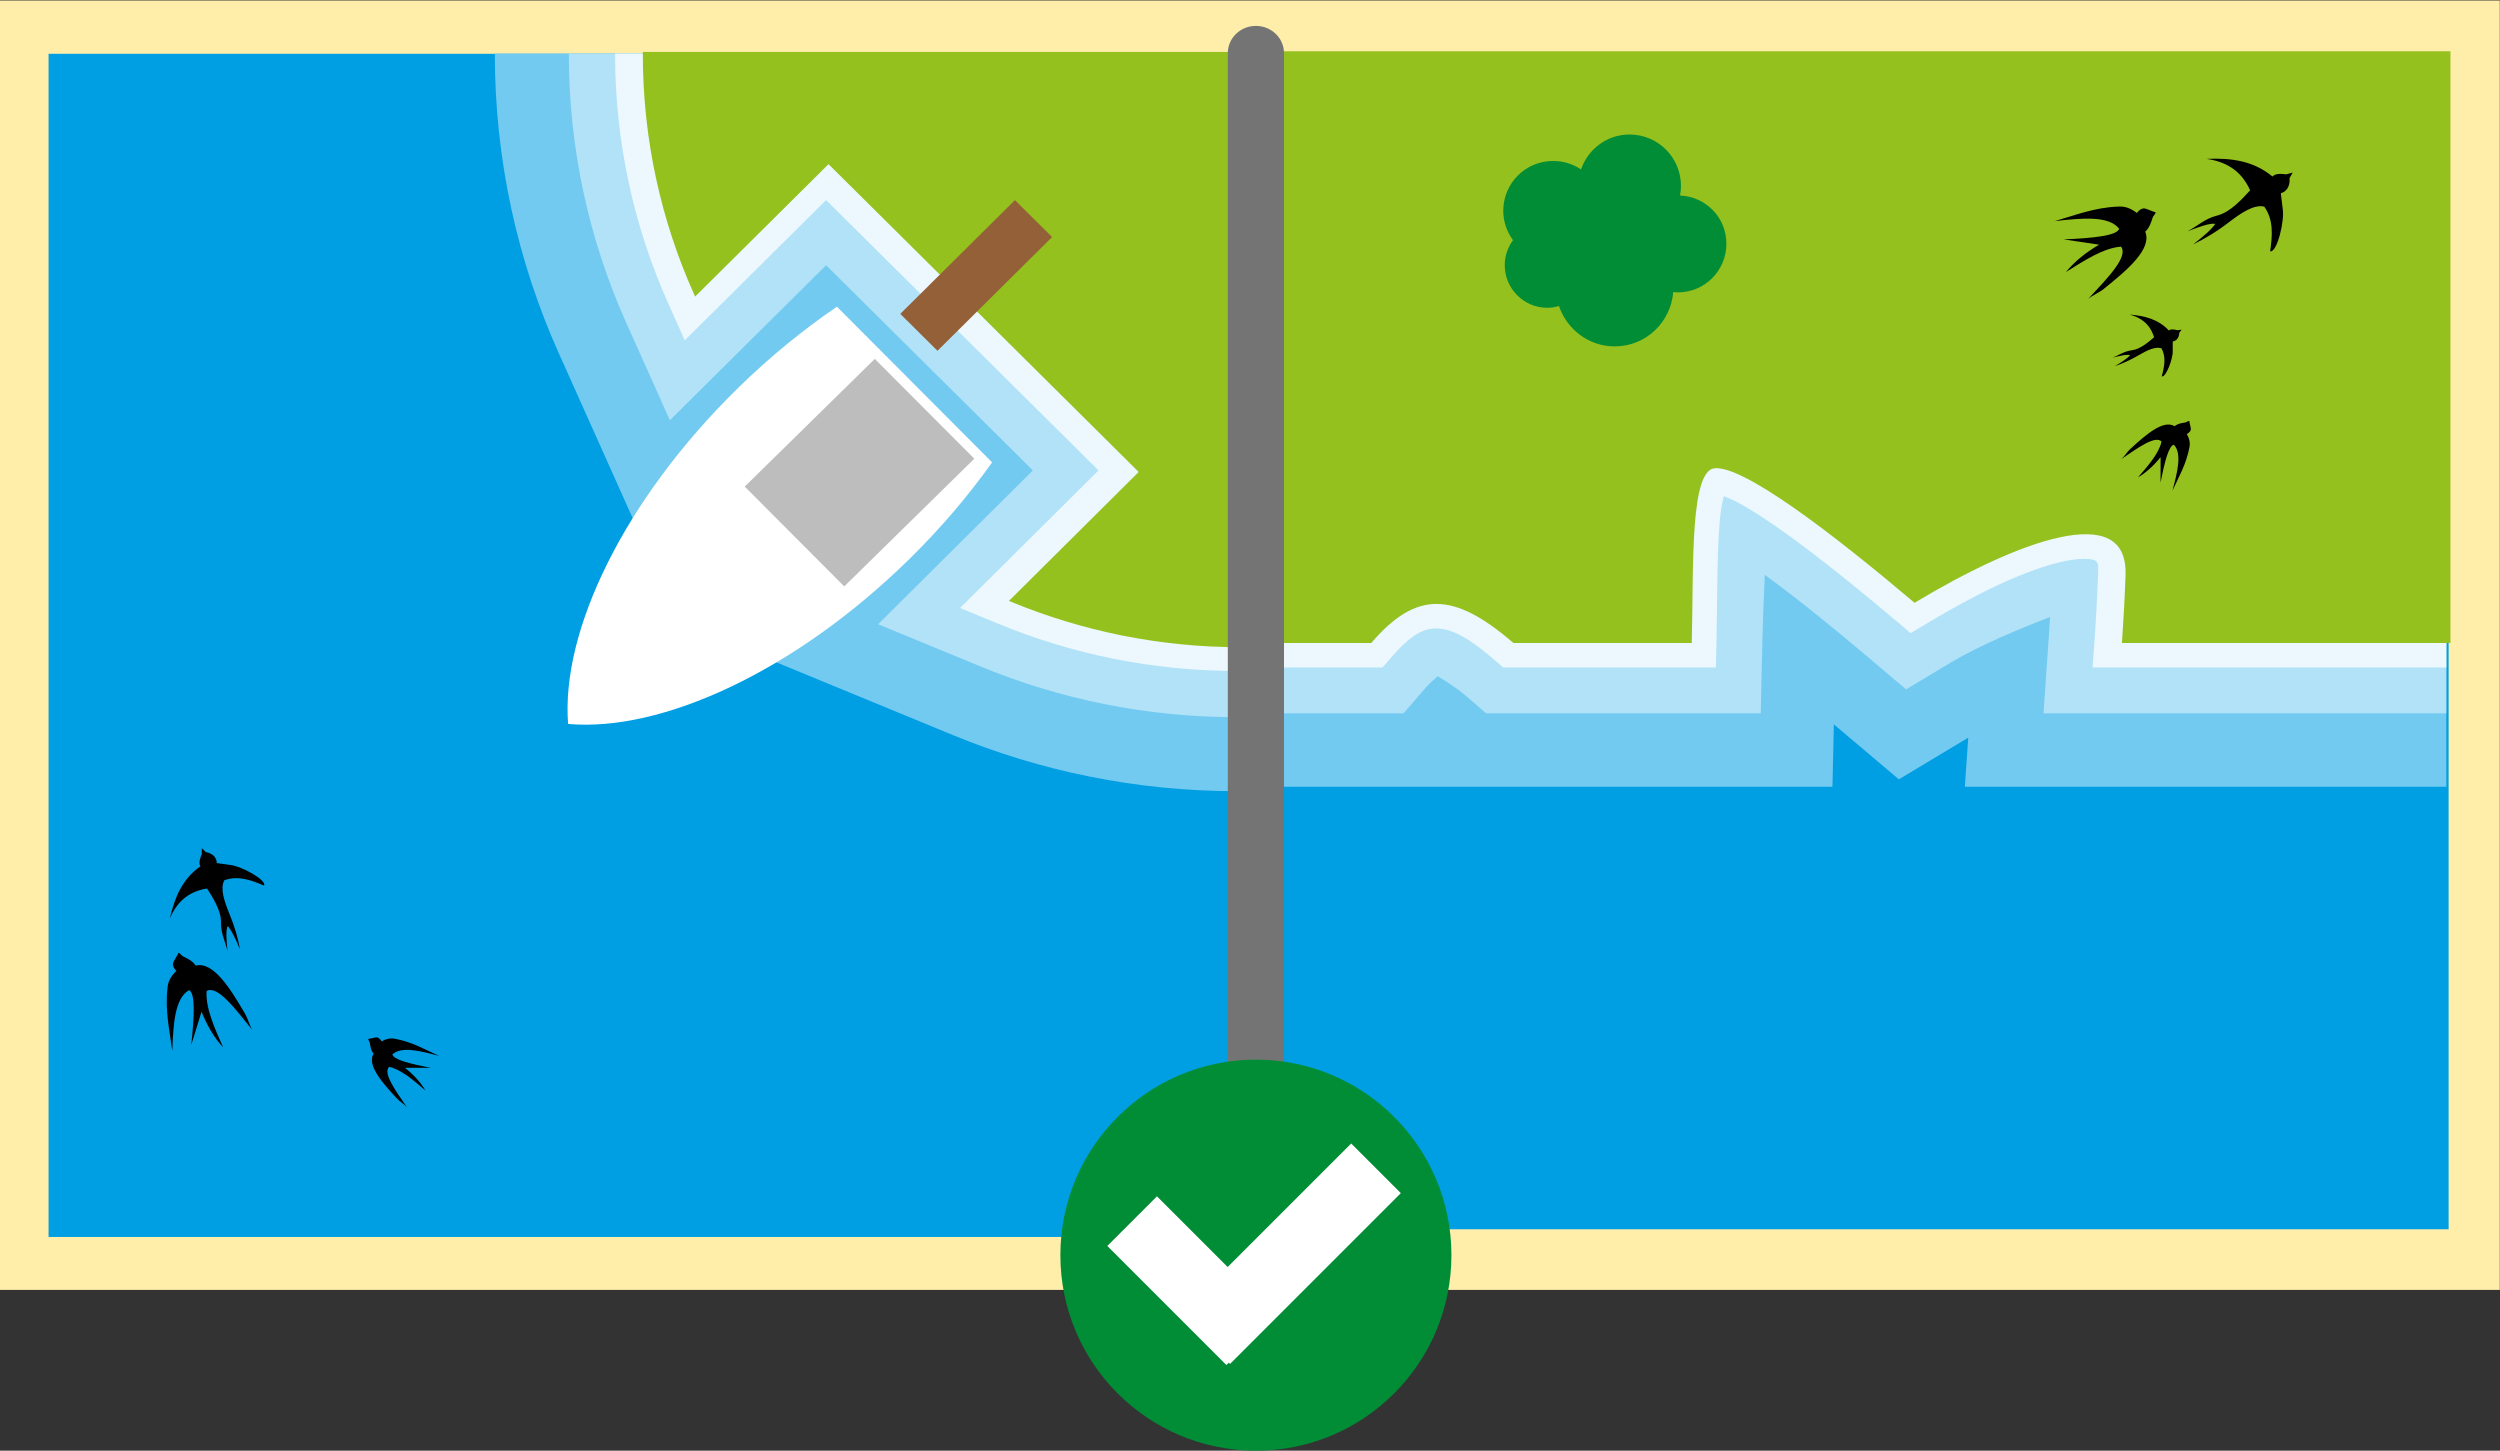 <?xml version="1.0" encoding="UTF-8" standalone="no"?>
<svg
   width="266.978"
   height="154.92"
   viewBox="0 0 266.978 154.92"
   version="1.1"
   xml:space="preserve"
   style="clip-rule:evenodd;fill-rule:evenodd;stroke-miterlimit:10"
   id="svg93"
   sodipodi:docname="2023-DE-06-example01.svg"
   inkscape:version="1.1.1 (3bf5ae0d25, 2021-09-20)"
   xmlns:inkscape="http://www.inkscape.org/namespaces/inkscape"
   xmlns:sodipodi="http://sodipodi.sourceforge.net/DTD/sodipodi-0.dtd"
   xmlns="http://www.w3.org/2000/svg"
   xmlns:svg="http://www.w3.org/2000/svg"
   xmlns:serif="http://www.serif.com/"><rect x="0" y="0" width="266.978" height="154.92" fill="#333333" stroke="none"/><defs
   id="defs97" /><sodipodi:namedview
   id="namedview95"
   pagecolor="#ffffff"
   bordercolor="#666666"
   borderopacity="1.0"
   inkscape:pageshadow="2"
   inkscape:pageopacity="0.0"
   inkscape:pagecheckerboard="0"
   showgrid="false"
   inkscape:zoom="2.2929688"
   inkscape:cx="236.15673"
   inkscape:cy="141.51959"
   inkscape:window-width="2048"
   inkscape:window-height="1017"
   inkscape:window-x="-8"
   inkscape:window-y="-8"
   inkscape:window-maximized="1"
   inkscape:current-layer="g41" />
    <g
   transform="matrix(7.507,0,0,7.45,-1175.095,-1439.139)"
   id="g41">
        <rect
   x="156.531"
   y="193.18"
   width="35.563"
   height="18.483"
   style="clip-rule:evenodd;display:inline;fill:#ffeeaa;fill-rule:evenodd;stroke-width:0.209;stroke-miterlimit:10"
   id="container0-2"
   inkscape:label="rect003403"
   ry="8.3706007e-15" /><g
   id="g5040">
            <g
   id="g38">
                <g
   id="rect1777"
   transform="matrix(0.265,0,0,0.265,157.224,192.619)">
                    <rect
   x="0"
   y="5"
   width="64"
   height="64"
   style="fill:#009fe3"
   id="rect2" />
                </g>
                <g
   id="rect17771"
   serif:id="rect1777"
   transform="matrix(0.133,0,0,0.134,157.201,193.27)">
                    <path
   d="M 127.294,83.912 V 5.008 h -79.39 c 0,11.414 2.444,22.233 6.826,32.016 l 9.353,20.884 19.255,-19.107 c 0,0 10.885,10.801 10.885,10.801 0,0 -19.351,19.231 -19.351,19.231 l 22.019,9.075 c 9.366,3.861 19.624,6.004 30.403,6.004 z"
   style="fill:#72caf0"
   id="path5" />
                </g>
                <g
   id="rect17772"
   serif:id="rect1777"
   transform="matrix(0.133,0,0,0.134,157.201,193.27)">
                    <path
   d="M 127.294,75.997 V 5.008 H 55.819 c 0,10.26 2.195,19.987 6.134,28.781 L 66.63,44.231 83.338,27.65 c 0,0 22.117,21.948 22.117,21.948 0,0 -16.558,16.455 -16.558,16.455 l 11.01,4.538 c 8.437,3.477 17.678,5.406 27.387,5.406 z"
   style="fill:#b1e2f7"
   id="path8" />
                </g>
                <g
   id="rect17773"
   serif:id="rect1777"
   transform="matrix(0.133,0,0,0.134,157.201,193.27)">
                    <path
   d="M 127.294,71.051 V 5.008 H 60.766 c 0,9.539 2.04,18.582 5.702,26.759 l 1.753,3.916 15.117,-15.002 c 0,0 29.138,28.915 29.138,28.915 -0.001,0 -14.813,14.72 -14.813,14.72 l 4.129,1.701 c 7.856,3.239 16.461,5.034 25.502,5.034 z"
   style="fill:#ecf8fd"
   id="path11" />
                </g>
                <g
   id="path1789"
   transform="matrix(0.265,0,0,0.265,157.224,192.619)">
                    <path
   d="m 32,5 c 0,4.62 0.98,9 2.74,12.96 l 7.13,-7.13 16.79,16.79 -6.93,6.94 C 55.51,36.13 59.65,37 64,37 V 5 Z"
   style="fill:#95c11f;fill-rule:nonzero;stroke:#95c11f;stroke-width:0.2px"
   id="path14" />
                </g>
                <g
   id="path1793"
   transform="matrix(0.265,0,0,0.265,157.224,192.619)">
                    <path
   d="m 42.32,18.68 c -1.8,1.24 -3.6,2.71 -5.31,4.4 -6.13,6.05 -9.51,13.16 -9.12,18.17 5.01,0.45 12.15,-2.83 18.29,-8.89 1.71,-1.69 3.21,-3.47 4.47,-5.26 z"
   style="fill:#ffffff;fill-rule:nonzero"
   id="path17" />
                </g>
                <g
   id="rect1795"
   transform="matrix(0.188,-0.186,0.186,0.188,158.604,201.243)">
                    <rect
   x="25.823"
   y="19.724"
   width="9.842"
   height="7.611"
   style="fill:#bdbdbd"
   id="rect20" />
                </g>
                <g
   id="rect1803"
   transform="matrix(0.187,-0.187,0.187,0.187,158.296,202.336)">
                    <rect
   x="42"
   y="17.06"
   width="8.72"
   height="2.83"
   style="fill:#936037"
   id="rect23" />
                </g>
                <g
   transform="matrix(-0.001,-0.003,0.003,-0.001,159.213,209.581)"
   id="g28">
                    <path
   d="m 999.529,245.418 c 84.691,51.487 151.631,109.964 180.471,205.196 15.56,-4.203 32.44,7.602 50.89,23.36 l 25.17,8.317 -22.85,11.554 c -17.05,31.409 -43.45,37.8 -62.58,30.791 l -27.89,55.56 c -20.21,45.682 -117.54,134.58 -136.48,114.21 43.22,-47.96 81.7,-97.612 79.58,-161.755 -28.16,-30.81 -90.663,-30.346 -147.258,-26.784 -66.641,4.658 -122.479,1.541 -172.992,-5.407 46.707,-3.659 91.739,-7.976 119.1,-19.236 -17.803,-16.683 -65.296,-26.451 -109.557,-37.117 46.506,5.501 85.07,-3.792 134.018,13.599 51.149,18.173 118.869,0.56 165.749,-10.741 15.29,-90.003 -20.53,-152.507 -75.371,-201.547 z"
   id="path26" />
                </g>
                <g
   transform="matrix(-4.94659e-4,-0.003,0.003,-4.98471e-4,157.082,210.169)"
   id="g32">
                    <path
   d="m 975.762,824.108 c -8.344,-3.783 -26.236,-21.602 -39.9,-30.58 -11.961,-7.859 -30.282,-2.205 -42.78,7.382 -18.252,-27.385 -41.181,-46.341 -70.57,-53.654 -105.273,-30.54 -205.293,-23.388 -298.156,-26.711 124.095,25.252 242.699,51.388 269.64,124.143 -19.949,27.068 -127.208,3.858 -256.758,-32.188 l 146.837,73.043 c -68.937,15.186 -130.449,38.512 -182.466,72.245 98.188,-25.009 197.021,-51.423 275.158,-32.832 18.818,53.825 -98.75,115.444 -217.142,181.444 24.231,-10.44 55.745,-11.78 81.911,-21.7 132.264,-50.11 268.013,-106.212 261.593,-190.974 21.946,-9.075 35.824,-27.623 52.361,-50.859 4.986,-7.006 16.02,-9.832 20.272,-18.759 z"
   id="path30" />
                </g>
                <g
   transform="matrix(-0.002,-0.001,-0.001,0.002,164.548,207.392)"
   id="g36">
                    <path
   d="m 975.762,824.108 c -8.344,-3.783 -26.236,-21.602 -39.9,-30.58 -11.961,-7.859 -30.282,-2.205 -42.78,7.382 -18.252,-27.385 -41.181,-46.341 -70.57,-53.654 -105.273,-30.54 -205.293,-23.388 -298.156,-26.711 124.095,25.252 242.699,51.388 269.64,124.143 -19.949,27.068 -127.208,3.858 -256.758,-32.188 l 146.837,73.043 c -68.937,15.186 -130.449,38.512 -182.466,72.245 98.188,-25.009 197.021,-51.423 275.158,-32.832 18.818,53.825 -98.75,115.444 -217.142,181.444 24.231,-10.44 55.745,-11.78 81.911,-21.7 132.264,-50.11 268.013,-106.212 261.593,-190.974 21.946,-9.075 35.824,-27.623 52.361,-50.859 4.986,-7.006 16.02,-9.832 20.272,-18.759 z"
   id="path34" />
                </g>
            </g>
        </g>
    </g>
    <g
   transform="matrix(7.406,0,0,7.406,-1176.065,-1472.05)"
   id="g80">
        <g
   id="g4965">
            <g
   id="g77">
                <g
   id="rect3607"
   transform="matrix(0.265,0,0,0.265,177.147,198.205)">
                    <rect
   x="0"
   y="5"
   width="64"
   height="64"
   style="fill:#009fe3"
   id="rect43" />
                </g>
                <g
   id="rect36071"
   serif:id="rect3607"
   transform="matrix(0.135,0,0,0.135,159.707,198.781)">
                    <path
   d="M 254.567,83.909 V 5.527 H 129.157 V 83.909 H 189 l 0.152,-6.658 6.942,5.869 7.411,-4.452 -0.363,5.241 z"
   style="fill:#72caf0"
   id="path46" />
                </g>
                <g
   id="rect36072"
   serif:id="rect3607"
   transform="matrix(0.135,0,0,0.135,159.707,198.781)">
                    <path
   d="M 254.567,76.071 V 5.527 h -125.41 v 70.544 h 14.033 l 2.345,-2.717 c 0.376,-0.435 0.934,-0.936 1.298,-1.246 0.646,0.381 1.992,1.214 2.973,2.06 l 2.206,1.903 h 29.327 l 0.175,-7.66 c 0.048,-2.081 0.148,-4.698 0.259,-7.129 3.393,2.462 7.203,5.557 10.809,8.605 l 4.286,3.624 4.811,-2.89 c 3.013,-1.81 7.47,-3.654 10.567,-4.841 -0.039,0.671 -0.081,1.308 -0.123,1.91 l -0.581,8.381 z"
   style="fill:#b1e2f7"
   id="path49" />
                </g>
                <g
   id="rect36073"
   serif:id="rect3607"
   transform="matrix(0.135,0,0,0.135,159.707,198.781)">
                    <path
   d="M 254.567,71.172 V 5.527 h -125.41 v 65.645 c 0,0 11.79,0 11.79,0 l 0.88,-1.019 c 1.694,-1.963 3.126,-3.153 4.832,-3.148 1.897,0.006 3.844,1.295 6.347,3.453 l 0.827,0.714 h 22.718 l 0.065,-2.872 c 0.115,-5.035 0.01,-10.421 0.489,-14.02 0.06,-0.453 0.18,-0.975 0.293,-1.407 0.52,0.208 1.175,0.491 1.719,0.794 4.348,2.425 10.753,7.512 16.628,12.479 l 1.607,1.359 1.805,-1.084 c 4.954,-2.976 10.348,-5.668 14.488,-6.569 0.991,-0.216 1.889,-0.328 2.66,-0.261 0.336,0.029 0.641,0.051 0.849,0.23 0.288,0.248 0.242,0.699 0.223,1.282 -0.096,2.675 -0.232,4.975 -0.367,6.926 l -0.218,3.143 z"
   style="fill:#ecf8fd"
   id="path52" />
                </g>
                <g
   id="path3619"
   transform="matrix(0.265,0,0,0.265,177.147,198.205)">
                    <path
   d="m 0,5 v 32 h 5.33 c 2.46,-2.85 4.55,-2.82 7.82,0 h 9.57 c 0.1,-4.38 -0.1,-9.27 1.28,-9.5 1.57,-0.26 6.55,3.57 10.95,7.29 5.36,-3.22 11.71,-5.74 11.57,-1.38 C 46.47,34.8 46.4,35.99 46.33,37 H 64 V 5 Z"
   style="fill:#95c11f;fill-rule:nonzero;stroke:#95c11f;stroke-width:0.2px"
   id="path55" />
                </g>
                <g
   id="path3623"
   transform="matrix(0.265,0,0,0.265,177.147,198.205)">
                    <path
   d="m 22.18,12.75 c 0.03,-0.17 0.05,-0.34 0.05,-0.52 0,-1.55 -1.25,-2.8 -2.8,-2.8 -1.23,0 -2.26,0.8 -2.64,1.9 -0.43,-0.29 -0.95,-0.46 -1.52,-0.46 -1.5,0 -2.71,1.21 -2.71,2.71 0,0.6 0.2,1.15 0.53,1.6 -0.28,0.38 -0.45,0.85 -0.45,1.36 0,1.28 1.04,2.32 2.32,2.32 0.22,0 0.43,-0.04 0.63,-0.1 0.43,1.27 1.62,2.2 3.03,2.2 1.69,0 3.05,-1.3 3.19,-2.96 0.08,0.01 0.16,0.02 0.25,0.02 1.46,0 2.64,-1.18 2.64,-2.64 0.01,-1.42 -1.11,-2.57 -2.52,-2.63 z"
   style="fill:#008d36;fill-rule:nonzero"
   id="path58" />
                </g>
                <g
   transform="matrix(0.003,-0.002,0.002,0.003,187.126,202.318)"
   id="g63">
                    <path
   d="m 999.529,245.418 c 84.691,51.487 151.631,109.964 180.471,205.196 15.56,-4.203 32.44,7.602 50.89,23.36 l 25.17,8.317 -22.85,11.554 c -17.05,31.409 -43.45,37.8 -62.58,30.791 l -27.89,55.56 c -20.21,45.682 -117.54,134.58 -136.48,114.21 43.22,-47.96 81.7,-97.612 79.58,-161.755 -28.16,-30.81 -90.663,-30.346 -147.258,-26.784 -66.641,4.658 -122.479,1.541 -172.992,-5.407 46.707,-3.659 91.739,-7.976 119.1,-19.236 -17.803,-16.683 -65.296,-26.451 -109.557,-37.117 46.506,5.501 85.07,-3.792 134.018,13.599 51.149,18.173 118.869,0.56 165.749,-10.741 15.29,-90.003 -20.53,-152.507 -75.371,-201.547 z"
   id="path61" />
                </g>
                <g
   transform="matrix(0.002,-0.001,0.001,0.002,187.263,203.809)"
   id="g67">
                    <path
   d="m 999.529,245.418 c 84.691,51.487 151.631,109.964 180.471,205.196 15.56,-4.203 32.44,7.602 50.89,23.36 l 25.17,8.317 -22.85,11.554 c -17.05,31.409 -43.45,37.8 -62.58,30.791 l -27.89,55.56 c -20.21,45.682 -117.54,134.58 -136.48,114.21 43.22,-47.96 81.7,-97.612 79.58,-161.755 -28.16,-30.81 -90.663,-30.346 -147.258,-26.784 -66.641,4.658 -122.479,1.541 -172.992,-5.407 46.707,-3.659 91.739,-7.976 119.1,-19.236 -17.803,-16.683 -65.296,-26.451 -109.557,-37.117 46.506,5.501 85.07,-3.792 134.018,13.599 51.149,18.173 118.869,0.56 165.749,-10.741 15.29,-90.003 -20.53,-152.507 -75.371,-201.547 z"
   id="path65" />
                </g>
                <g
   transform="matrix(0.003,-9.71922e-4,9.71922e-4,0.003,186.154,200.301)"
   id="g71">
                    <path
   d="m 975.762,824.108 c -8.344,-3.783 -26.236,-21.602 -39.9,-30.58 -11.961,-7.859 -30.282,-2.205 -42.78,7.382 -18.252,-27.385 -41.181,-46.341 -70.57,-53.654 -105.273,-30.54 -205.293,-23.388 -298.156,-26.711 124.095,25.252 242.699,51.388 269.64,124.143 -19.949,27.068 -127.208,3.858 -256.758,-32.188 l 146.837,73.043 c -68.937,15.186 -130.449,38.512 -182.466,72.245 98.188,-25.009 197.021,-51.423 275.158,-32.832 18.818,53.825 -98.75,115.444 -217.142,181.444 24.231,-10.44 55.745,-11.78 81.911,-21.7 132.264,-50.11 268.013,-106.212 261.593,-190.974 21.946,-9.075 35.824,-27.623 52.361,-50.859 4.986,-7.006 16.02,-9.832 20.272,-18.759 z"
   id="path69" />
                </g>
                <g
   transform="matrix(0.001,-0.002,-0.002,-0.001,191.041,207.61)"
   id="g75">
                    <path
   d="m 975.762,824.108 c -8.344,-3.783 -26.236,-21.602 -39.9,-30.58 -11.961,-7.859 -30.282,-2.205 -42.78,7.382 -18.252,-27.385 -41.181,-46.341 -70.57,-53.654 -105.273,-30.54 -205.293,-23.388 -298.156,-26.711 124.095,25.252 242.699,51.388 269.64,124.143 -19.949,27.068 -127.208,3.858 -256.758,-32.188 l 146.837,73.043 c -68.937,15.186 -130.449,38.512 -182.466,72.245 98.188,-25.009 197.021,-51.423 275.158,-32.832 18.818,53.825 -98.75,115.444 -217.142,181.444 24.231,-10.44 55.745,-11.78 81.911,-21.7 132.264,-50.11 268.013,-106.212 261.593,-190.974 21.946,-9.075 35.824,-27.623 52.361,-50.859 4.986,-7.006 16.02,-9.832 20.272,-18.759 z"
   id="path73" />
                </g>
            </g>
        </g>
    </g>
    <g
   id="line9261"
   transform="matrix(1,0,0,0.969,6.119,5.673)">
        <path
   d="M 128,0 V 128.894"
   style="fill:none;fill-rule:nonzero;stroke:#747474;stroke-width:6px;stroke-linecap:round;stroke-linejoin:round;stroke-miterlimit:4"
   id="path82" />
    </g>
    <g
   transform="translate(5.925,2.724)"
   id="g91">
        <circle
   cx="128.194"
   cy="131.316"
   r="20.88"
   style="fill:#008d36"
   id="circle85" />
        <g
   transform="rotate(45,129.443,127.153)"
   id="g89">
            <path
   d="m 137.763,115.351 v 25.796 h -0.188 v 0.358 H 119.59 v -7.497 h 10.677 v -18.657 z"
   style="fill:#ffffff;fill-rule:nonzero"
   id="path87" />
        </g>
    </g>
<g
   id="g16824"
   style="display:inline"
   transform="matrix(0.808,0,0,0.808,-366.736,-243.784)" /></svg>
